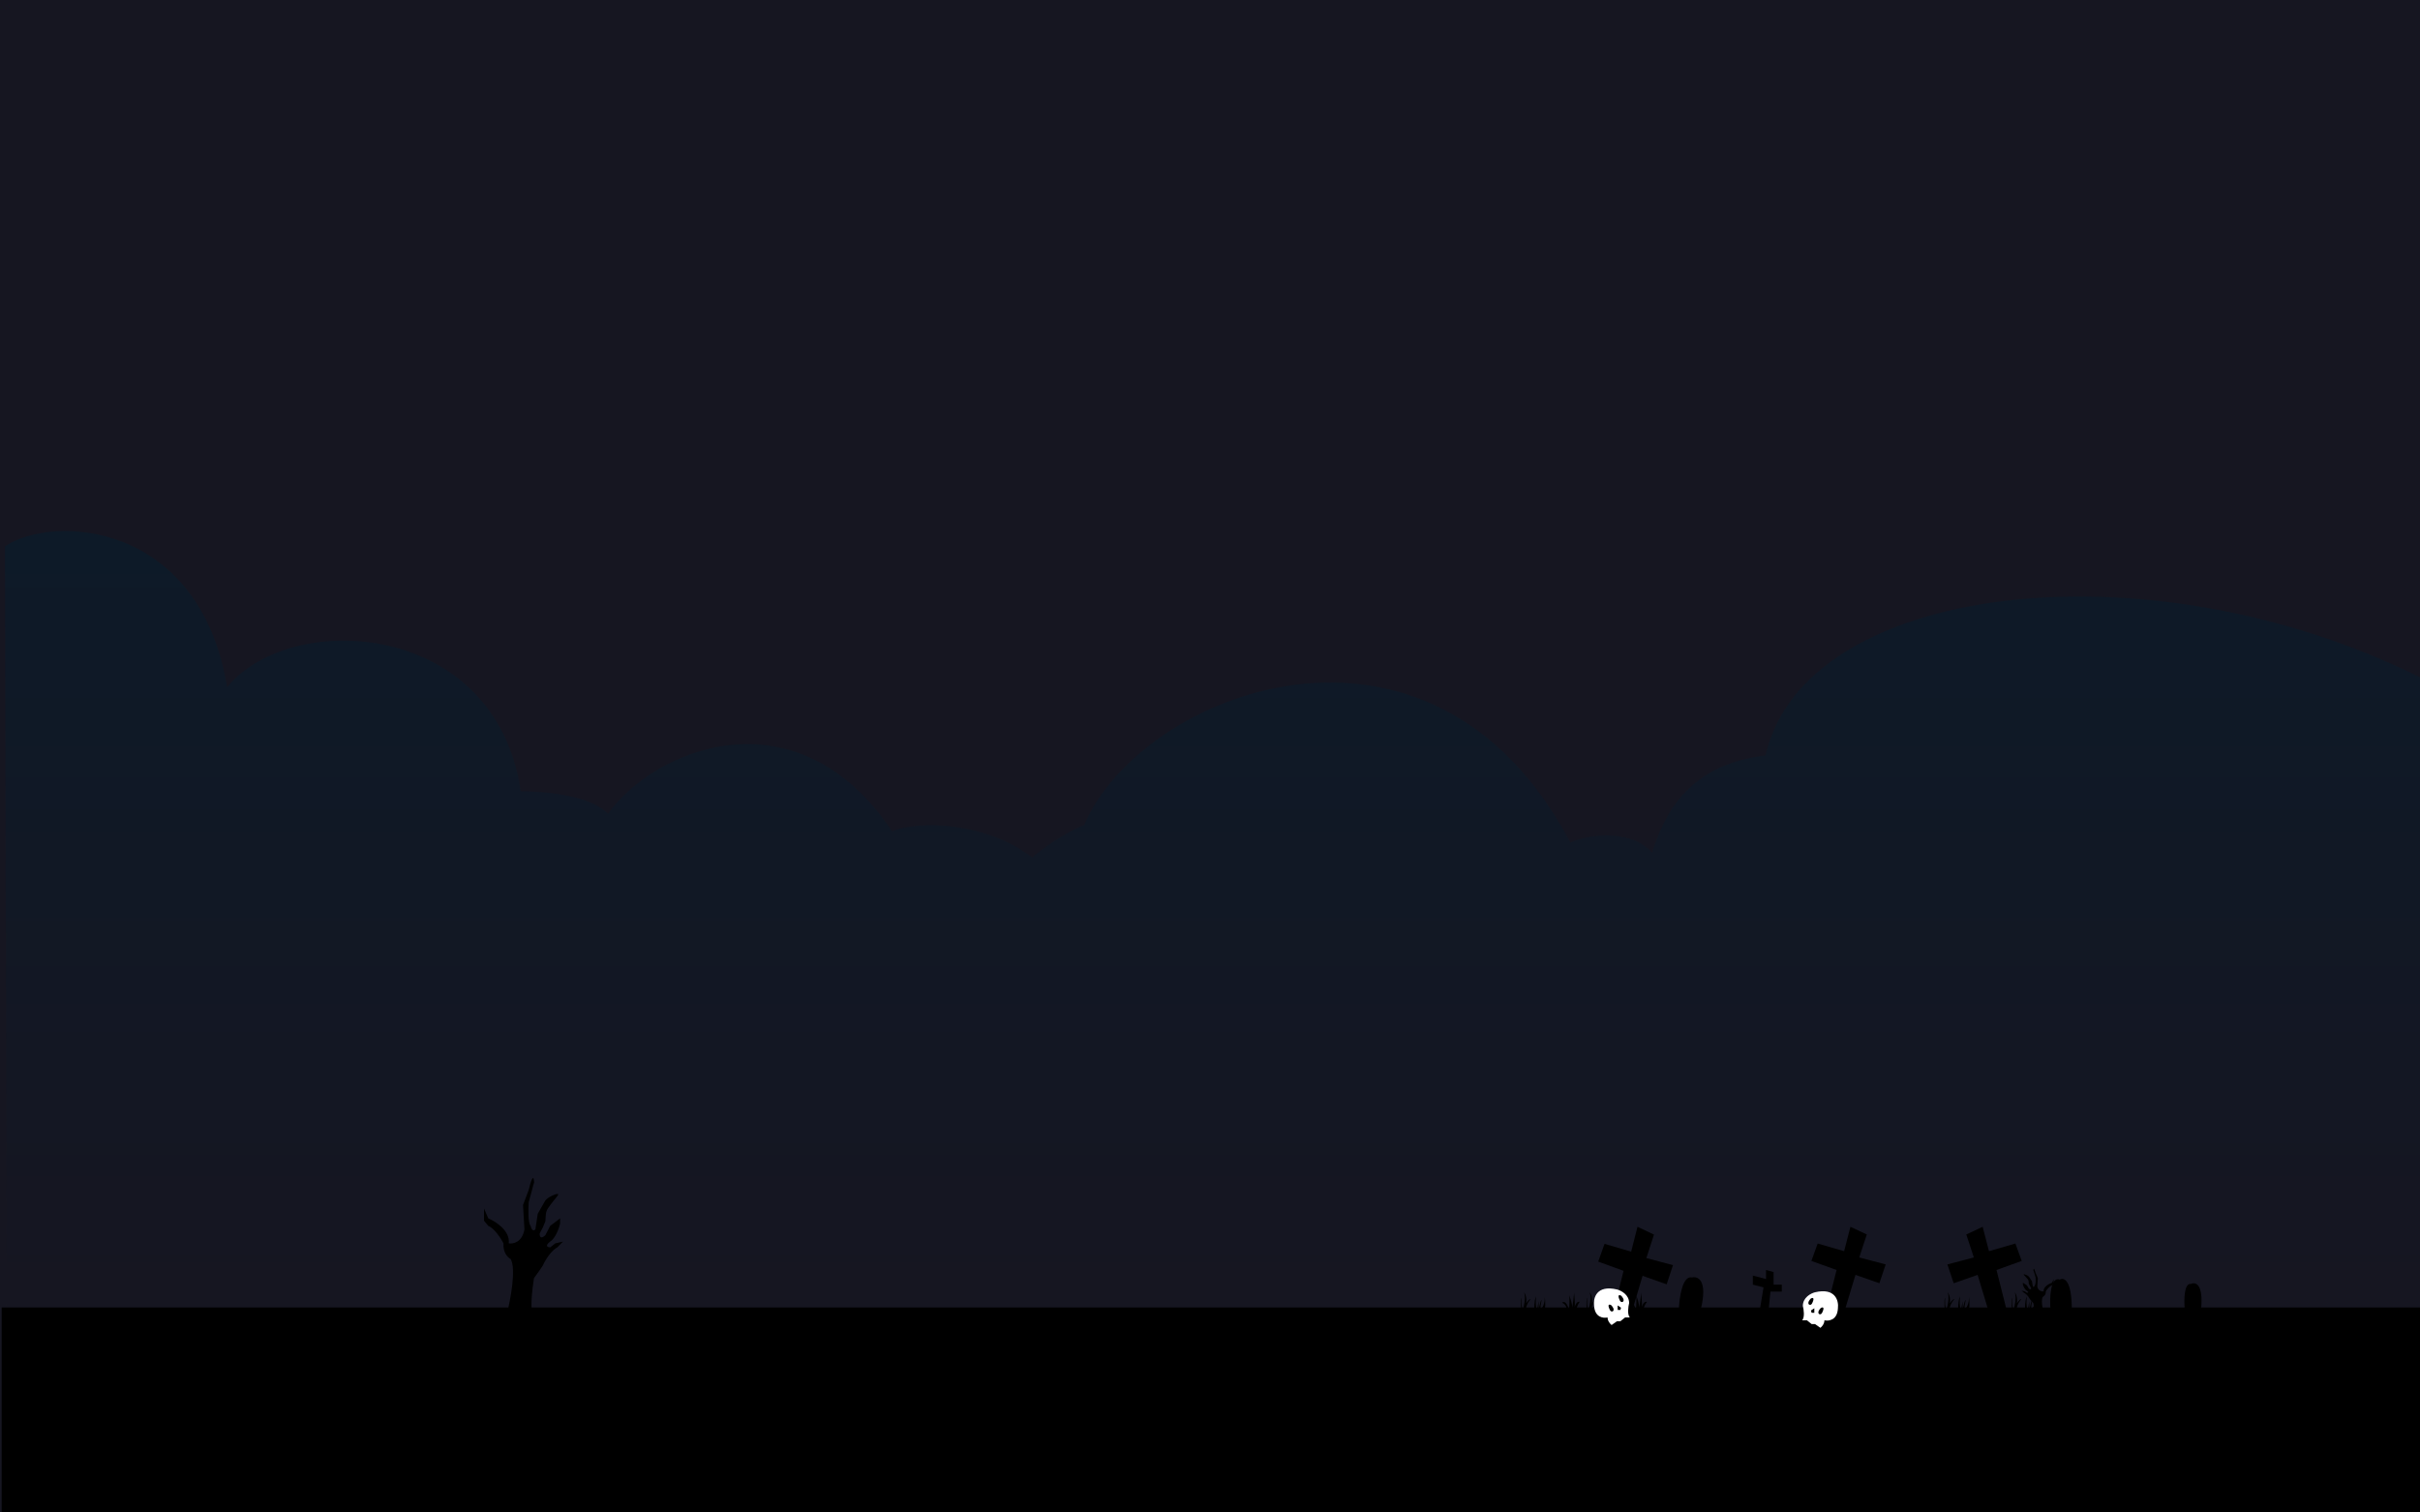 <svg width="1440" height="900" viewBox="0 0 1440 900" fill="none" xmlns="http://www.w3.org/2000/svg">
<g clip-path="url(#clip0)">
<rect width="1440" height="900" fill="#161621"/>
<path opacity="0.4" d="M135.164 408.878C118.737 310.031 31.374 305.843 3 325.11L4.12 865H1440V403.015C1276.1 321.759 1073.38 347.727 1050.6 449.506C1002.81 455.203 989.747 486.784 983.027 507.307C969.587 492.229 941.959 497.255 934.493 501.443C850.864 343.12 678.005 412.648 645.151 490.972C632.906 495.663 619.391 505.771 614.164 510.239C588.179 489.799 547.335 487.621 530.908 494.742C473.861 409.632 388.664 446.156 361.783 484.27C351.031 472.878 322.707 470.867 309.889 470.867C294.955 369.088 173.245 362.387 135.164 408.878Z" fill="url(#paint0_linear)"/>
<rect x="1" y="778" width="1439" height="122" fill="black"/>
<path d="M303.855 749.172C307.253 754.977 303.761 773.476 301.59 782H317.729C315.011 782 316.596 767.717 317.729 760.575C320.22 757.258 322.165 754.355 322.825 753.319C326.223 746.131 330.092 742.952 331.602 742.261L335 738.805L330.47 739.842L327.355 742.261C323.958 741.984 325.94 739.842 327.355 738.805C330.527 736.87 332.641 730.857 333.301 728.093V724.983L327.355 729.475L324.524 735.004C321.58 737.768 321.032 735.465 321.127 733.967L323.108 730.166L324.524 726.71C324.807 723.255 324.524 721.182 326.223 718.763C330.721 712.357 333.393 710.469 331.602 710.469C330.47 710.469 326.695 711.967 324.524 714.27L319.994 722.218L318.578 731.548C316.993 733.207 316.03 730.857 315.747 729.475C314.161 727.816 314.331 719.339 314.614 715.307C315.52 712.266 317.068 706.207 317.729 703.558C317.918 705.055 318.182 706.944 317.729 702.521C317.276 698.098 315.464 704.364 314.614 708.05L311.217 717.035L312.066 731.548C310.707 739.289 305.271 740.302 302.723 739.842C303.629 732.378 294.984 726.826 290.548 724.983L288 719.108V726.365L290.548 729.475C294.172 730.857 298.098 736.962 299.608 739.842C299.155 745.371 302.251 748.366 303.855 749.172Z" fill="black"/>
<path d="M1215.59 771.652C1214.22 773.659 1215.63 780.054 1216.51 783H1209.98C1211.08 783 1210.44 778.063 1209.98 775.594C1208.97 774.447 1208.19 773.444 1207.92 773.085C1206.55 770.601 1204.98 769.502 1204.37 769.263L1203 768.068L1204.83 768.427L1206.09 769.263C1207.46 769.167 1206.66 768.427 1206.09 768.068C1204.81 767.399 1203.95 765.321 1203.69 764.365V763.29L1206.09 764.843L1207.23 766.754C1208.43 767.71 1208.65 766.914 1208.61 766.396L1207.81 765.082L1207.23 763.888C1207.12 762.693 1207.23 761.976 1206.55 761.14C1204.73 758.926 1203.65 758.273 1204.37 758.273C1204.83 758.273 1206.36 758.791 1207.23 759.587L1209.07 762.335L1209.64 765.56C1210.28 766.133 1210.67 765.321 1210.78 764.843C1211.42 764.27 1211.36 761.339 1211.24 759.946C1210.87 758.894 1210.25 756.8 1209.98 755.884C1209.91 756.402 1209.8 757.055 1209.98 755.526C1210.17 753.997 1210.9 756.163 1211.24 757.437L1212.61 760.543L1212.27 765.56C1212.82 768.236 1215.02 768.586 1216.05 768.427C1215.68 765.847 1219.18 763.927 1220.97 763.29L1222 761.26V763.768L1220.97 764.843C1219.5 765.321 1217.92 767.431 1217.31 768.427C1217.49 770.338 1216.24 771.373 1215.59 771.652Z" fill="black"/>
<path d="M1006.84 760.144C1001.17 758.772 999.249 772.143 999 778.999H1012.07C1016.25 761.858 1010.33 759.287 1006.84 760.144Z" fill="black"/>
<path d="M1225.69 761.43C1220.01 759.373 1219.59 772.286 1220.09 779H1232.79C1232.79 761.516 1228.06 760.001 1225.69 761.43Z" fill="black"/>
<path d="M1303.74 764.001C1299.56 763.315 1299.51 773.715 1300.01 779H1309.72C1311.21 763.915 1306.36 762.715 1303.74 764.001Z" fill="black"/>
<path d="M1176.77 758.61L1183.52 781H1194.38L1188.01 755.707L1203 750.317L1199.25 739.951L1183.52 744.512L1179.77 730L1170.03 734.561L1174.52 748.244L1158.78 752.39L1162.53 763.585L1176.77 758.61Z" fill="black"/>
<path d="M1053.49 768.561L1052.37 779.756H1047.12L1049.37 766.073L1043 764.415V759.024L1050.87 761.098V755.707L1055.37 756.951V764.415H1060.24V768.561H1053.49Z" fill="black"/>
<path d="M1104.08 758.61L1097.33 781H1086.47L1092.84 755.707L1077.85 750.317L1081.59 739.951L1097.33 744.512L1101.08 730L1110.82 734.561L1106.33 748.244L1122.06 752.39L1118.32 763.585L1104.08 758.61Z" fill="black"/>
<path d="M914.03 771.4C912.913 773.853 912.884 778.289 913.009 780.2V780.8H918.272C919.905 779.307 919.561 774.178 919.185 771.8C919.4 775.8 917.664 778.444 916.769 779.267C916.339 778.84 916.948 775.267 917.306 773.533C916.446 773.933 915.533 780.2 915.533 779.8V774.2L914.567 780.2C913.621 777.587 913.815 773.244 914.03 771.4Z" fill="black"/>
<path d="M932.213 781.333C932.553 779.778 932.492 776.373 929.528 775.2C930.315 774.422 932.245 774.213 933.663 779.6C933.842 777.133 934.092 771.88 933.663 770.6C934.343 772.222 935.671 776.053 935.542 778.4C935.939 775.642 936.686 770.084 936.627 769.095C936.624 769.063 936.62 769.031 936.617 769C936.621 769.024 936.625 769.056 936.627 769.095C936.879 771.337 937.289 776.065 936.993 777.8C937.297 776.578 938.324 774.24 940 774.667C939.087 775.8 937.401 778.853 937.959 782L932.213 781.333Z" fill="black"/>
<path d="M905.427 772.2C904.654 773.747 905.105 778.578 905.427 780.8H908.112C907.253 777.92 909.544 774.4 910.798 773C909.895 773 908.631 774.778 908.112 775.667C908.671 772.04 907.522 769.711 906.877 769C908.037 772.147 906.895 777.156 906.179 779.267C905.234 778.04 905.284 774.044 905.427 772.2Z" fill="black"/>
<path d="M1166.29 771.4C1165.14 773.853 1165.11 778.289 1165.24 780.2V780.8H1170.65C1172.33 779.307 1171.98 774.178 1171.59 771.8C1171.81 775.8 1170.03 778.444 1169.1 779.267C1168.66 778.84 1169.29 775.267 1169.66 773.533C1168.77 773.933 1167.83 780.2 1167.83 779.8V774.2L1166.84 780.2C1165.87 777.587 1166.07 773.244 1166.29 771.4Z" fill="black"/>
<path d="M1184.99 781.333C1185.34 779.778 1185.28 776.373 1182.23 775.2C1183.04 774.422 1185.02 774.213 1186.48 779.6C1186.67 777.133 1186.92 771.88 1186.48 770.6C1187.18 772.222 1188.55 776.053 1188.42 778.4C1188.82 775.642 1189.59 770.084 1189.53 769.095C1189.53 769.063 1189.52 769.031 1189.52 769C1189.52 769.024 1189.53 769.056 1189.53 769.095C1189.79 771.337 1190.21 776.065 1189.91 777.8C1190.22 776.578 1191.28 774.24 1193 774.667C1192.06 775.8 1190.33 778.853 1190.9 782L1184.99 781.333Z" fill="black"/>
<path d="M1157.44 772.2C1156.64 773.747 1157.11 778.578 1157.44 780.8H1160.2C1159.32 777.92 1161.67 774.4 1162.96 773C1162.04 773 1160.74 774.778 1160.2 775.667C1160.78 772.04 1159.59 769.711 1158.93 769C1160.12 772.147 1158.95 777.156 1158.21 779.267C1157.24 778.04 1157.29 774.044 1157.44 772.2Z" fill="black"/>
<path d="M953.288 771.4C952.139 773.853 952.109 778.289 952.238 780.2V780.8H957.651C959.331 779.307 958.977 774.178 958.591 771.8C958.812 775.8 957.025 778.444 956.105 779.267C955.663 778.84 956.289 775.267 956.657 773.533C955.773 773.933 954.834 780.2 954.834 779.8V774.2L953.84 780.2C952.868 777.587 953.067 773.244 953.288 771.4Z" fill="black"/>
<path d="M971.99 781.333C972.34 779.778 972.278 776.373 969.228 775.2C970.038 774.422 972.023 774.213 973.482 779.6C973.666 777.133 973.924 771.88 973.482 770.6C974.181 772.222 975.548 776.053 975.415 778.4C975.823 775.642 976.591 770.084 976.531 769.095C976.527 769.063 976.524 769.031 976.52 769C976.525 769.024 976.529 769.056 976.531 769.095C976.79 771.337 977.212 776.065 976.907 777.8C977.22 776.578 978.277 774.24 980 774.667C979.061 775.8 977.326 778.853 977.901 782L971.99 781.333Z" fill="black"/>
<path d="M944.439 772.2C943.644 773.747 944.108 778.578 944.439 780.8H947.201C946.317 777.92 948.674 774.4 949.963 773C949.035 773 947.735 774.778 947.201 775.667C947.776 772.04 946.594 769.711 945.931 769C947.124 772.147 945.949 777.156 945.213 779.267C944.24 778.04 944.292 774.044 944.439 772.2Z" fill="black"/>
<path d="M1206.03 771.4C1204.91 773.853 1204.88 778.289 1205.01 780.2V780.8H1210.27C1211.9 779.307 1211.56 774.178 1211.19 771.8C1211.4 775.8 1209.66 778.444 1208.77 779.267C1208.34 778.84 1208.95 775.267 1209.31 773.533C1208.45 773.933 1207.53 780.2 1207.53 779.8V774.2L1206.57 780.2C1205.62 777.587 1205.81 773.244 1206.03 771.4Z" fill="black"/>
<path d="M1224.21 781.333C1224.55 779.778 1224.49 776.373 1221.53 775.2C1222.32 774.422 1224.25 774.213 1225.66 779.6C1225.84 777.133 1226.09 771.88 1225.66 770.6C1226.34 772.222 1227.67 776.053 1227.54 778.4C1227.94 775.642 1228.69 770.084 1228.63 769.095C1228.62 769.063 1228.62 769.031 1228.62 769C1228.62 769.024 1228.63 769.056 1228.63 769.095C1228.88 771.337 1229.29 776.065 1228.99 777.8C1229.3 776.578 1230.32 774.24 1232 774.667C1231.09 775.8 1229.4 778.853 1229.96 782L1224.21 781.333Z" fill="black"/>
<path d="M1197.43 772.2C1196.65 773.747 1197.1 778.578 1197.43 780.8H1200.11C1199.25 777.92 1201.54 774.4 1202.8 773C1201.9 773 1200.63 774.778 1200.11 775.667C1200.67 772.04 1199.52 769.711 1198.88 769C1200.04 772.147 1198.89 777.156 1198.18 779.267C1197.23 778.04 1197.28 774.044 1197.43 772.2Z" fill="black"/>
<path d="M977.393 759.171L970.607 782H959.672L966.082 756.211L951 750.715L954.77 740.146L970.607 744.797L974.377 730L984.18 734.65L979.656 748.602L995.492 752.829L991.721 764.244L977.393 759.171Z" fill="black"/>
<g filter="url(#filter0_i)">
<path d="M1075.18 781.624H1072.37C1073.98 779.824 1073.31 775.172 1072.77 773.072C1072.77 768.03 1077.59 765.569 1080 764.969C1092.2 762.088 1094.18 770.071 1093.64 774.422C1093.32 781.624 1088.16 782.224 1085.61 781.624C1085.61 783.785 1084.01 785.525 1083.21 786.125L1080 783.875H1077.99L1075.18 781.624Z" fill="white"/>
</g>
<path d="M1077.99 781.174L1077.59 779.824L1079.59 778.473V781.174H1077.99Z" fill="black"/>
<path d="M1076.38 776.223C1075.42 775.142 1076.79 773.372 1077.59 772.621C1079.84 771.541 1079.06 773.972 1078.39 775.322C1077.75 776.763 1076.79 776.523 1076.38 776.223Z" fill="black"/>
<g filter="url(#filter1_i)">
<path d="M1082.33 777.842C1081.37 776.762 1082.73 774.991 1083.54 774.241C1085.78 773.161 1085.01 775.591 1084.34 776.942C1083.7 778.382 1082.73 778.142 1082.33 777.842Z" fill="black"/>
</g>
<g filter="url(#filter2_i)">
<path d="M966.997 779.949H969.806C968.201 778.149 968.87 773.498 969.405 771.397C969.405 766.355 964.589 763.895 962.182 763.295C949.982 760.414 948.003 768.396 948.538 772.747C948.859 779.949 954.022 780.55 956.564 779.949C956.564 782.11 958.169 783.851 958.971 784.451L962.182 782.2H964.188L966.997 779.949Z" fill="white"/>
</g>
<path d="M964.188 779.499L964.589 778.149L962.583 776.799V779.499H964.188Z" fill="black"/>
<path d="M965.793 774.548C966.756 773.468 965.392 771.697 964.589 770.947C962.342 769.867 963.118 772.297 963.787 773.648C964.429 775.088 965.392 774.848 965.793 774.548Z" fill="black"/>
<g filter="url(#filter3_i)">
<path d="M959.844 776.167C960.807 775.087 959.443 773.317 958.64 772.566C956.393 771.486 957.169 773.917 957.838 775.267C958.48 776.708 959.443 776.468 959.844 776.167Z" fill="black"/>
</g>
</g>
<defs>
<filter id="filter0_i" x="1072.37" y="764.357" width="21.346" height="25.768" filterUnits="userSpaceOnUse" color-interpolation-filters="sRGB">
<feFlood flood-opacity="0" result="BackgroundImageFix"/>
<feBlend mode="normal" in="SourceGraphic" in2="BackgroundImageFix" result="shape"/>
<feColorMatrix in="SourceAlpha" type="matrix" values="0 0 0 0 0 0 0 0 0 0 0 0 0 0 0 0 0 0 127 0" result="hardAlpha"/>
<feOffset dy="4"/>
<feGaussianBlur stdDeviation="2"/>
<feComposite in2="hardAlpha" operator="arithmetic" k2="-1" k3="1"/>
<feColorMatrix type="matrix" values="0 0 0 0 0 0 0 0 0 0 0 0 0 0 0 0 0 0 0.25 0"/>
<feBlend mode="normal" in2="shape" result="effect1_innerShadow"/>
</filter>
<filter id="filter1_i" x="1082" y="773.972" width="3.03" height="8.098" filterUnits="userSpaceOnUse" color-interpolation-filters="sRGB">
<feFlood flood-opacity="0" result="BackgroundImageFix"/>
<feBlend mode="normal" in="SourceGraphic" in2="BackgroundImageFix" result="shape"/>
<feColorMatrix in="SourceAlpha" type="matrix" values="0 0 0 0 0 0 0 0 0 0 0 0 0 0 0 0 0 0 127 0" result="hardAlpha"/>
<feOffset dy="4"/>
<feGaussianBlur stdDeviation="2"/>
<feComposite in2="hardAlpha" operator="arithmetic" k2="-1" k3="1"/>
<feColorMatrix type="matrix" values="0 0 0 0 0.642 0 0 0 0 0.642 0 0 0 0 0.642 0 0 0 0.02 0"/>
<feBlend mode="normal" in2="shape" result="effect1_innerShadow"/>
</filter>
<filter id="filter2_i" x="948.46" y="762.682" width="21.346" height="25.768" filterUnits="userSpaceOnUse" color-interpolation-filters="sRGB">
<feFlood flood-opacity="0" result="BackgroundImageFix"/>
<feBlend mode="normal" in="SourceGraphic" in2="BackgroundImageFix" result="shape"/>
<feColorMatrix in="SourceAlpha" type="matrix" values="0 0 0 0 0 0 0 0 0 0 0 0 0 0 0 0 0 0 127 0" result="hardAlpha"/>
<feOffset dy="4"/>
<feGaussianBlur stdDeviation="2"/>
<feComposite in2="hardAlpha" operator="arithmetic" k2="-1" k3="1"/>
<feColorMatrix type="matrix" values="0 0 0 0 0 0 0 0 0 0 0 0 0 0 0 0 0 0 0.25 0"/>
<feBlend mode="normal" in2="shape" result="effect1_innerShadow"/>
</filter>
<filter id="filter3_i" x="957.146" y="772.297" width="3.03" height="8.098" filterUnits="userSpaceOnUse" color-interpolation-filters="sRGB">
<feFlood flood-opacity="0" result="BackgroundImageFix"/>
<feBlend mode="normal" in="SourceGraphic" in2="BackgroundImageFix" result="shape"/>
<feColorMatrix in="SourceAlpha" type="matrix" values="0 0 0 0 0 0 0 0 0 0 0 0 0 0 0 0 0 0 127 0" result="hardAlpha"/>
<feOffset dy="4"/>
<feGaussianBlur stdDeviation="2"/>
<feComposite in2="hardAlpha" operator="arithmetic" k2="-1" k3="1"/>
<feColorMatrix type="matrix" values="0 0 0 0 0.642 0 0 0 0 0.642 0 0 0 0 0.642 0 0 0 0.02 0"/>
<feBlend mode="normal" in2="shape" result="effect1_innerShadow"/>
</filter>
<linearGradient id="paint0_linear" x1="721.5" y1="316" x2="721.5" y2="865" gradientUnits="userSpaceOnUse">
<stop stop-color="#002032"/>
<stop offset="0.82" stop-color="#161621"/>
</linearGradient>
<clipPath id="clip0">
<rect width="1440" height="900" fill="white"/>
</clipPath>
</defs>
</svg>
